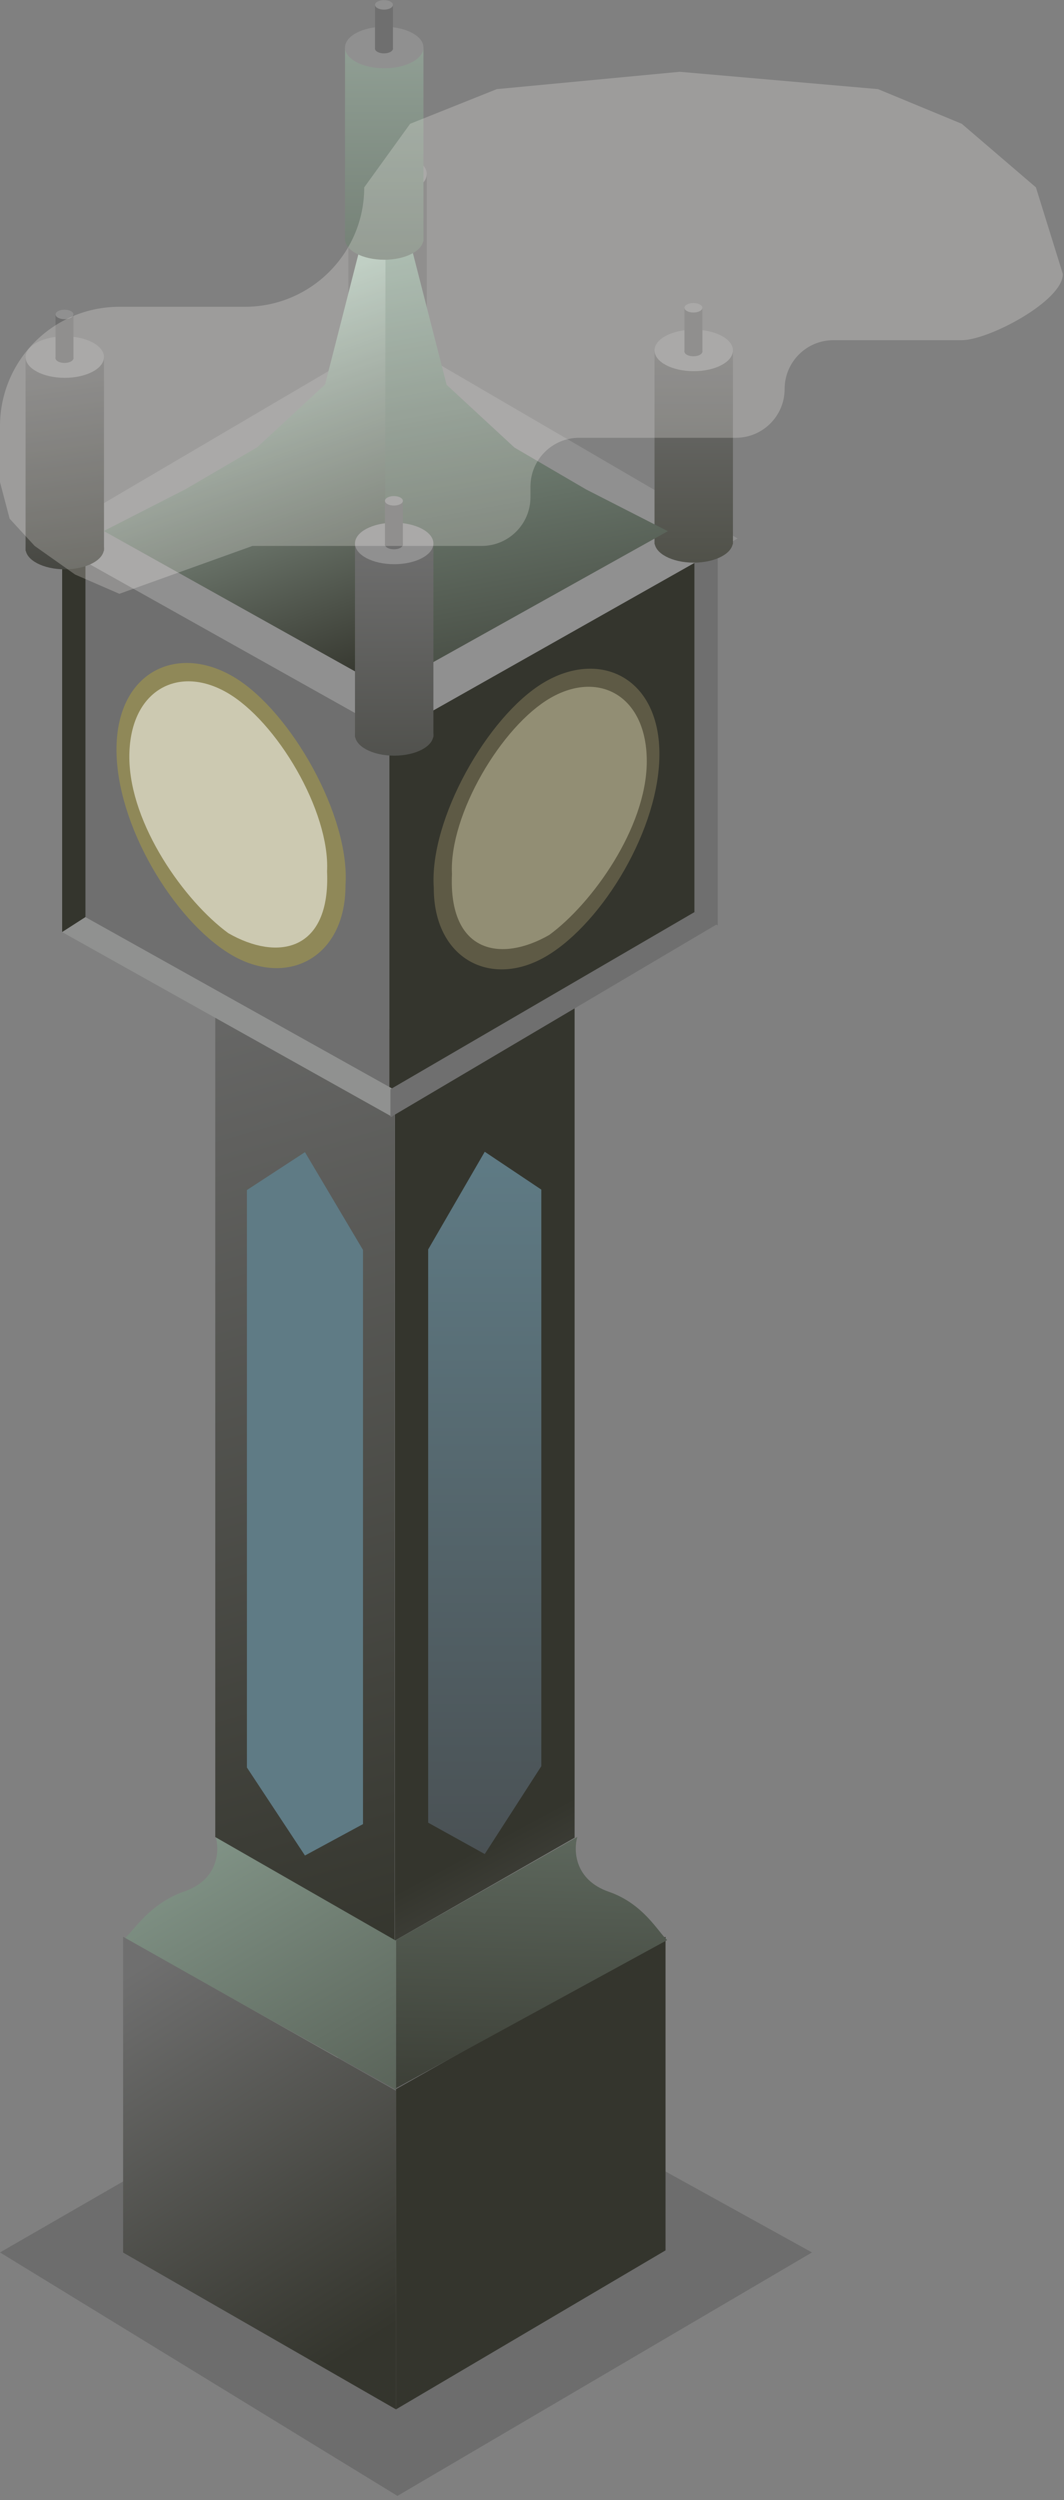 <svg width="252" height="592" viewBox="0 0 252 592" fill="none" xmlns="http://www.w3.org/2000/svg">
<rect x="0" y="0" width="252" height="592" fill="#808080" stroke="none"/>
<path d="M94.131 591.026L0 533.376L94.131 479.109L192.308 533.376L94.131 591.026Z" fill="black" fill-opacity="0.15"/>
<path d="M93.785 570.538V494.723L157.625 458.621V532.888L93.785 570.538Z" fill="#34352D"/>
<path d="M93.782 494.482L158.016 459.409C155.914 457.556 152.42 450.818 144.223 447.981C136.026 445.144 135.816 438.129 136.736 434.977L93.782 459.409V494.482Z" fill="url(#paint0_linear)"/>
<path d="M93.785 494.876L29.551 459.015C31.64 457.174 35.506 450.713 43.653 447.895C51.799 445.076 52.008 438.108 51.094 434.977L93.785 459.247V494.876Z" fill="url(#paint1_linear)"/>
<path d="M29.158 458.621L93.786 495.101V570.538L29.158 533.404V458.621Z" fill="url(#paint2_linear)"/>
<path d="M50.986 221.268L93.476 244.392V459.384L50.986 435.01V221.268Z" fill="url(#paint3_linear)"/>
<path d="M58.48 418.547V281.804L72.227 272.828L85.974 295.991V431.946L72.227 439.385L58.48 418.547Z" fill="#5F7B85"/>
<path d="M136.09 221.51L93.53 244.625V459.53L136.09 435.166V221.51Z" fill="url(#paint4_linear)"/>
<path d="M128.207 418.232V281.7L114.809 272.738L101.41 295.865V431.609L114.809 439.037L128.207 418.232Z" fill="url(#paint5_linear)"/>
<path d="M92.217 259.214V172.187L165.514 130.746V215.997L92.217 259.214Z" fill="#34352D"/>
<path d="M18.125 130.746L92.211 172.621V259.214L18.125 216.589V130.746Z" fill="#6F6F6F"/>
<path d="M129.588 226.313C142.758 218.397 156.39 196.071 156.176 178.141C155.962 160.211 141.861 153.768 128.692 161.684C115.522 169.6 101.607 194.059 102.738 210.26C102.719 227.152 116.418 234.228 129.588 226.313Z" fill="#5E5A45"/>
<path d="M130.081 221.397C140.211 213.999 153.059 196.073 153.183 180.496C153.307 164.919 141.992 158.605 130.419 165.248C118.847 171.89 106.341 192.889 107.043 206.981C106.223 225.59 118.509 228.04 130.081 221.397Z" fill="#928E74"/>
<path d="M54.576 225.969C41.211 217.935 27.376 195.277 27.593 177.08C27.81 158.883 42.12 152.345 55.486 160.378C68.852 168.412 82.974 193.235 81.826 209.677C81.845 226.821 67.942 234.002 54.576 225.969Z" fill="#8F8858"/>
<path d="M54.081 220.98C43.8 213.472 30.761 195.279 30.635 179.47C30.509 163.661 41.992 157.253 53.737 163.995C65.483 170.736 78.174 192.047 77.462 206.349C78.293 225.235 65.826 227.722 54.081 220.98Z" fill="#CCC9B1"/>
<path d="M169.984 219.145V128.114L164.467 125.355V215.992L169.984 219.145Z" fill="#6F6F6F"/>
<path d="M92.852 173.764L10.373 127.516L92.227 79.393L174.706 127.516L92.852 173.764Z" fill="#909090"/>
<path d="M14.719 220.719V129.688L20.236 126.93V217.172L14.719 220.719Z" fill="#34352D"/>
<path d="M92.873 257.762L20.238 217.172L14.721 220.719L92.873 264.461L92.873 257.762Z" fill="#909190"/>
<path d="M92.472 257.929L164.471 215.99L169.988 218.749L92.472 264.57L92.472 257.929Z" fill="#6F6F6F"/>
<path d="M101.076 86.547C101.076 89.262 96.918 91.463 91.79 91.463C86.661 91.463 82.504 89.262 82.504 86.547C82.504 83.832 86.661 81.631 91.79 81.631C96.918 81.631 101.076 83.832 101.076 86.547Z" fill="#6F6F6F"/>
<path d="M82.504 41.209H101.076V87.093H82.504V41.209Z" fill="#6F6F6F"/>
<ellipse cx="91.79" cy="41.207" rx="9.286" ry="4.916" fill="#909090"/>
<path d="M89.595 41.478C89.595 42.099 90.545 42.602 91.717 42.602C92.89 42.602 93.84 42.099 93.84 41.478C93.84 40.858 92.89 40.355 91.717 40.355C90.545 40.355 89.595 40.858 89.595 41.478Z" fill="#6F6F6F"/>
<path d="M93.84 31.115H89.595V41.603H93.84V31.115Z" fill="#6F6F6F"/>
<ellipse rx="2.123" ry="1.124" transform="matrix(-1 0 0 1 91.717 31.114)" fill="#909090"/>
<path d="M24.629 129.897C24.629 132.612 20.471 134.813 15.343 134.813C10.214 134.813 6.057 132.612 6.057 129.897C6.057 127.181 10.214 124.98 15.343 124.98C20.471 124.98 24.629 127.181 24.629 129.897Z" fill="url(#paint6_linear)"/>
<path d="M6.057 84.559H24.629V130.443H6.057V84.559Z" fill="url(#paint7_linear)"/>
<ellipse cx="15.343" cy="84.555" rx="9.286" ry="4.916" fill="#909090"/>
<path d="M13.153 84.82C13.153 85.441 14.104 85.944 15.276 85.944C16.448 85.944 17.398 85.441 17.398 84.82C17.398 84.199 16.448 83.696 15.276 83.696C14.104 83.696 13.153 84.199 13.153 84.82Z" fill="#6F6F6F"/>
<path d="M17.398 74.457H13.153V84.945H17.398V74.457Z" fill="#6F6F6F"/>
<ellipse rx="2.123" ry="1.124" transform="matrix(-1 0 0 1 15.276 74.46)" fill="#909090"/>
<path d="M173.59 128.318C173.59 131.034 169.432 133.235 164.304 133.235C159.175 133.235 155.018 131.034 155.018 128.318C155.018 125.603 159.175 123.402 164.304 123.402C169.432 123.402 173.59 125.603 173.59 128.318Z" fill="url(#paint8_linear)"/>
<path d="M155.018 82.981H173.59V128.865H155.018V82.981Z" fill="url(#paint9_linear)"/>
<ellipse cx="164.304" cy="82.981" rx="9.286" ry="4.916" fill="#909090"/>
<path d="M162.108 83.246C162.108 83.866 163.059 84.37 164.231 84.37C165.403 84.37 166.354 83.866 166.354 83.246C166.354 82.625 165.403 82.122 164.231 82.122C163.059 82.122 162.108 82.625 162.108 83.246Z" fill="#6F6F6F"/>
<path d="M166.354 72.883H162.108V83.371H166.354V72.883Z" fill="#6F6F6F"/>
<ellipse rx="2.123" ry="1.124" transform="matrix(-1 0 0 1 164.231 72.882)" fill="#909090"/>
<path d="M91.597 163.179L24.58 125.742L43.942 115.842L60.914 105.919L76.992 91.035L85.031 59.611L88.942 56.656H91.47L91.597 163.179Z" fill="url(#paint10_linear)"/>
<path d="M91.176 163.179L158.168 125.785L138.813 115.897L121.848 105.986L105.776 91.118L97.74 59.731L93.83 56.779H91.302L91.176 163.179Z" fill="url(#paint11_linear)"/>
<path d="M102.648 174.027C102.648 176.742 98.491 178.944 93.362 178.944C88.234 178.944 84.076 176.742 84.076 174.027C84.076 171.312 88.234 169.111 93.362 169.111C98.491 169.111 102.648 171.312 102.648 174.027Z" fill="url(#paint12_linear)"/>
<path d="M84.076 128.689H102.648V174.574H84.076V128.689Z" fill="url(#paint13_linear)"/>
<ellipse cx="93.362" cy="128.688" rx="9.286" ry="4.916" fill="#909090"/>
<path d="M91.173 128.953C91.173 129.573 92.123 130.076 93.295 130.076C94.468 130.076 95.418 129.573 95.418 128.953C95.418 128.332 94.468 127.829 93.295 127.829C92.123 127.829 91.173 128.332 91.173 128.953Z" fill="#6F6F6F"/>
<path d="M95.418 118.59H91.173V129.078H95.418V118.59Z" fill="#6F6F6F"/>
<ellipse rx="2.123" ry="1.124" transform="matrix(-1 0 0 1 93.295 118.592)" fill="#909090"/>
<path d="M100.291 56.592C100.291 59.307 96.133 61.508 91.005 61.508C85.876 61.508 81.719 59.307 81.719 56.592C81.719 53.877 85.876 51.676 91.005 51.676C96.133 51.676 100.291 53.877 100.291 56.592Z" fill="url(#paint14_linear)"/>
<path d="M81.719 11.254H100.291V57.138H81.719V11.254Z" fill="url(#paint15_linear)"/>
<ellipse cx="91.005" cy="11.252" rx="9.286" ry="4.916" fill="#909090"/>
<path d="M88.819 11.519C88.819 12.14 89.77 12.643 90.942 12.643C92.114 12.643 93.064 12.14 93.064 11.519C93.064 10.899 92.114 10.396 90.942 10.396C89.77 10.396 88.819 10.899 88.819 11.519Z" fill="#6F6F6F"/>
<path d="M93.064 1.156H88.819V11.644H93.064V1.156Z" fill="#6F6F6F"/>
<ellipse rx="2.123" ry="1.124" transform="matrix(-1 0 0 1 90.942 1.157)" fill="#909090"/>
<path d="M245.348 44.368L251.732 64.894C251.732 71.277 234.17 80.555 227.79 80.555H197.387C191.006 80.555 185.834 85.729 185.834 92.111C185.834 98.494 180.662 103.667 174.281 103.667H137.189C130.808 103.667 125.636 108.841 125.636 115.223V117.722C125.636 124.104 120.464 129.277 114.083 129.277H59.791L28.274 140.613L17.785 136.052L8.208 129.277L2.28 122.824L-0.001 114.157V100.929C-0.001 85.31 12.658 72.649 28.274 72.649L57.991 72.649C73.607 72.649 86.265 59.987 86.265 44.368L97.135 29.316L117.657 21.105L160.981 17L207.953 21.105L227.79 29.316L245.348 44.368Z" fill="#FBF8F3" fill-opacity="0.24"/>
<defs>
<linearGradient id="paint0_linear" x1="152.499" y1="328.971" x2="147.77" y2="512.215" gradientUnits="userSpaceOnUse">
<stop stop-color="#95AC9E"/>
<stop offset="1" stop-color="#34352D"/>
</linearGradient>
<linearGradient id="paint1_linear" x1="11.818" y1="412.12" x2="104.452" y2="573.28" gradientUnits="userSpaceOnUse">
<stop stop-color="#95AC9E"/>
<stop offset="1" stop-color="#34352D"/>
</linearGradient>
<linearGradient id="paint2_linear" x1="32.311" y1="458.621" x2="90.634" y2="552.41" gradientUnits="userSpaceOnUse">
<stop offset="0.059" stop-color="#6F6F6F"/>
<stop offset="1" stop-color="#34352D"/>
</linearGradient>
<linearGradient id="paint3_linear" x1="37.178" y1="205.748" x2="110.475" y2="459.531" gradientUnits="userSpaceOnUse">
<stop stop-color="#6F6F6F"/>
<stop offset="1" stop-color="#34352D"/>
</linearGradient>
<linearGradient id="paint4_linear" x1="119.008" y1="434.581" x2="156.051" y2="503.543" gradientUnits="userSpaceOnUse">
<stop stop-color="#34352D"/>
<stop offset="1" stop-color="#6F6F6F"/>
</linearGradient>
<linearGradient id="paint5_linear" x1="114.809" y1="272.738" x2="114.809" y2="439.037" gradientUnits="userSpaceOnUse">
<stop stop-color="#5F7B85"/>
<stop offset="1" stop-color="#4A5154"/>
</linearGradient>
<linearGradient id="paint6_linear" x1="15.343" y1="84.559" x2="24.972" y2="155.699" gradientUnits="userSpaceOnUse">
<stop stop-color="#6F6F6F"/>
<stop offset="1" stop-color="#34352D"/>
</linearGradient>
<linearGradient id="paint7_linear" x1="15.343" y1="84.559" x2="24.972" y2="155.699" gradientUnits="userSpaceOnUse">
<stop stop-color="#6F6F6F"/>
<stop offset="1" stop-color="#34352D"/>
</linearGradient>
<linearGradient id="paint8_linear" x1="164.304" y1="82.981" x2="164.304" y2="133.235" gradientUnits="userSpaceOnUse">
<stop stop-color="#6F6F6F"/>
<stop offset="1" stop-color="#505149"/>
</linearGradient>
<linearGradient id="paint9_linear" x1="164.304" y1="82.981" x2="164.304" y2="133.235" gradientUnits="userSpaceOnUse">
<stop stop-color="#6F6F6F"/>
<stop offset="1" stop-color="#505149"/>
</linearGradient>
<linearGradient id="paint10_linear" x1="49.013" y1="74.118" x2="80.538" y2="163.179" gradientUnits="userSpaceOnUse">
<stop stop-color="#AFC4B7"/>
<stop offset="1" stop-color="#34352D"/>
</linearGradient>
<linearGradient id="paint11_linear" x1="121.913" y1="52.839" x2="145.164" y2="180.912" gradientUnits="userSpaceOnUse">
<stop stop-color="#95AC9E"/>
<stop offset="1" stop-color="#34352D"/>
</linearGradient>
<linearGradient id="paint12_linear" x1="93.362" y1="128.689" x2="93.534" y2="227.809" gradientUnits="userSpaceOnUse">
<stop stop-color="#6F6F6F"/>
<stop offset="1" stop-color="#34352D"/>
</linearGradient>
<linearGradient id="paint13_linear" x1="93.362" y1="128.689" x2="93.534" y2="227.809" gradientUnits="userSpaceOnUse">
<stop stop-color="#6F6F6F"/>
<stop offset="1" stop-color="#34352D"/>
</linearGradient>
<linearGradient id="paint14_linear" x1="91.177" y1="-7.455" x2="91.177" y2="110.373" gradientUnits="userSpaceOnUse">
<stop stop-color="#9AAA9F"/>
<stop offset="1" stop-color="#5A6359"/>
</linearGradient>
<linearGradient id="paint15_linear" x1="91.177" y1="-7.455" x2="91.177" y2="110.373" gradientUnits="userSpaceOnUse">
<stop stop-color="#9AAA9F"/>
<stop offset="1" stop-color="#5A6359"/>
</linearGradient>
</defs>
</svg>
